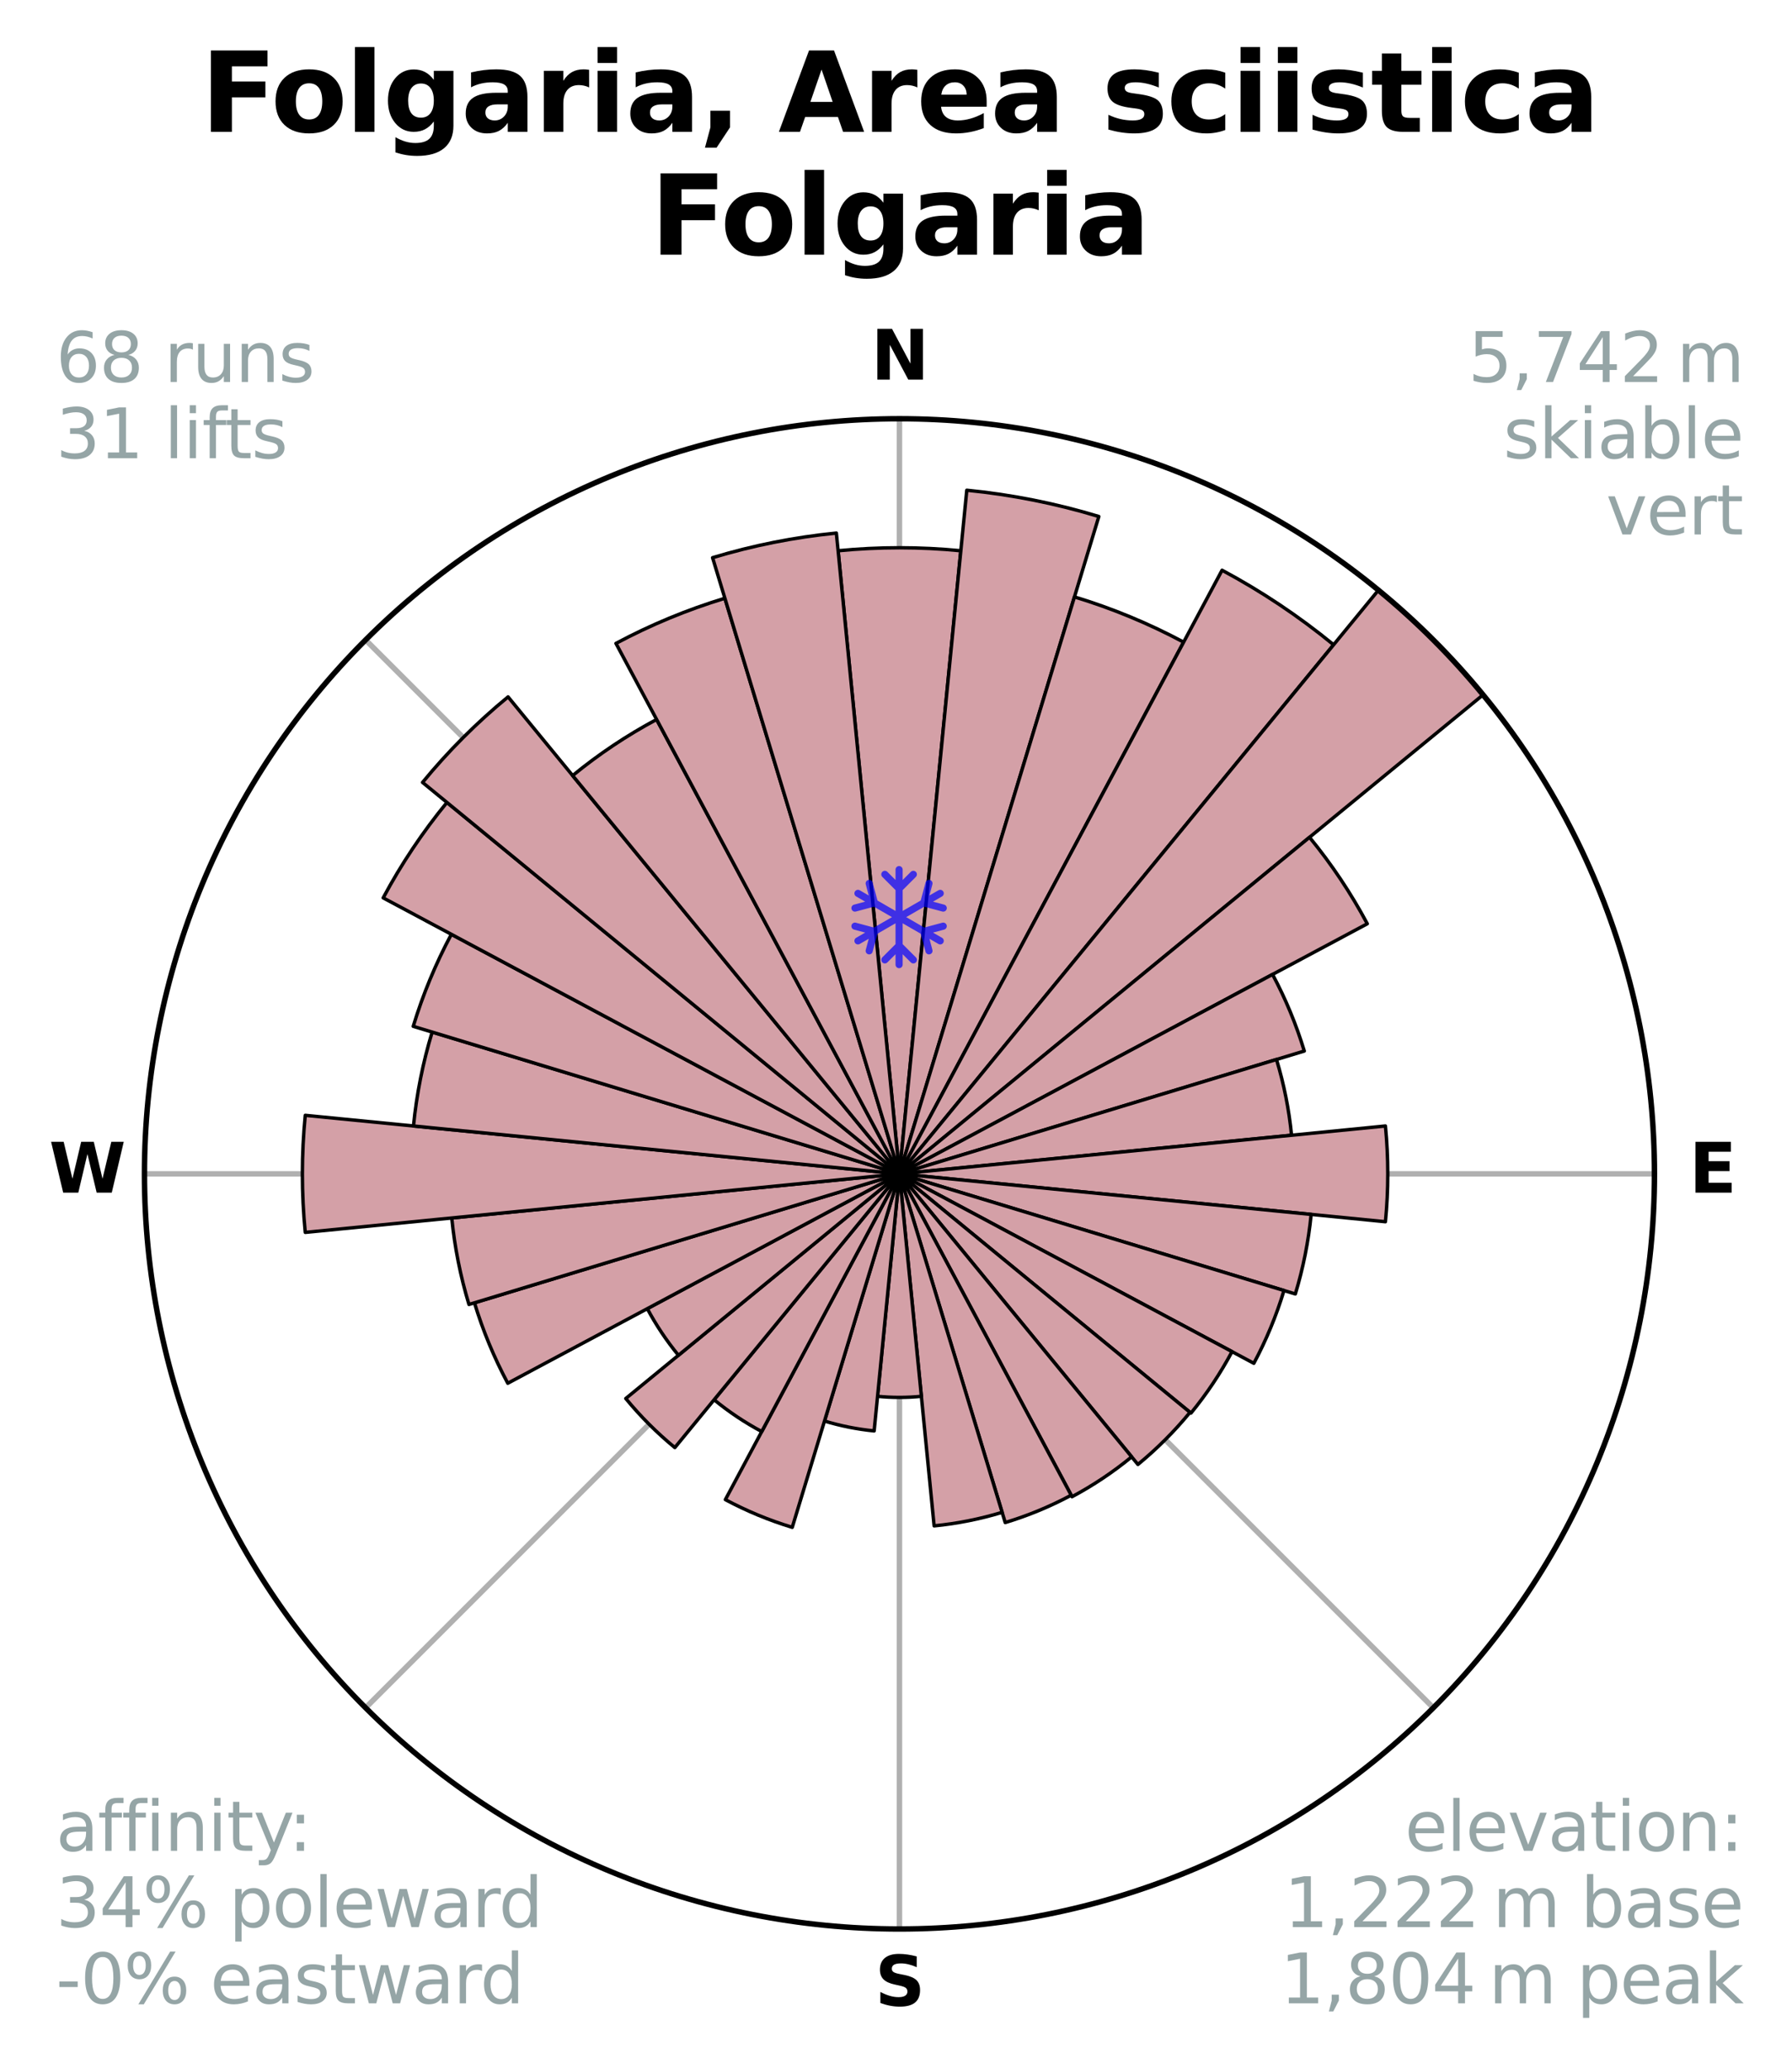 <?xml version="1.0" encoding="utf-8" standalone="no"?>
<!DOCTYPE svg PUBLIC "-//W3C//DTD SVG 1.1//EN"
  "http://www.w3.org/Graphics/SVG/1.1/DTD/svg11.dtd">
<svg xmlns:xlink="http://www.w3.org/1999/xlink" width="263.173pt" height="303.786pt" viewBox="0 0 263.173 303.786" xmlns="http://www.w3.org/2000/svg" version="1.1">
 <title>Ski Rose for Folgaria, Area sciistica Folgaria</title>
 <defs>
  <style type="text/css">*{stroke-linejoin: round; stroke-linecap: butt}</style>
 </defs>
 <g id="figure_1">
  <g id="patch_1">
   <path d="M 0 303.786 
L 263.173 303.786 
L 263.173 0 
L 0 0 
z
" style="fill: #ffffff"/>
  </g>
  <g id="axes_1">
   <g id="patch_2">
    <path d="M 242.975 172.367 
C 242.975 157.806 240.107 143.387 234.535 129.935 
C 228.962 116.483 220.795 104.259 210.499 93.963 
C 200.203 83.667 187.979 75.499 174.527 69.927 
C 161.075 64.355 146.655 61.487 132.095 61.487 
C 117.534 61.487 103.115 64.355 89.663 69.927 
C 76.211 75.499 63.987 83.667 53.691 93.963 
C 43.395 104.259 35.227 116.483 29.655 129.935 
C 24.083 143.387 21.215 157.806 21.215 172.367 
C 21.215 186.928 24.083 201.347 29.655 214.799 
C 35.227 228.251 43.395 240.475 53.691 250.771 
C 63.987 261.067 76.211 269.235 89.663 274.807 
C 103.115 280.379 117.534 283.247 132.095 283.247 
C 146.655 283.247 161.075 280.379 174.527 274.807 
C 187.979 269.235 200.203 261.067 210.499 250.771 
C 220.795 240.475 228.962 228.251 234.535 214.799 
C 240.107 201.347 242.975 186.928 242.975 172.367 
M 132.095 172.367 
C 132.095 172.367 132.095 172.367 132.095 172.367 
C 132.095 172.367 132.095 172.367 132.095 172.367 
C 132.095 172.367 132.095 172.367 132.095 172.367 
C 132.095 172.367 132.095 172.367 132.095 172.367 
C 132.095 172.367 132.095 172.367 132.095 172.367 
C 132.095 172.367 132.095 172.367 132.095 172.367 
C 132.095 172.367 132.095 172.367 132.095 172.367 
C 132.095 172.367 132.095 172.367 132.095 172.367 
C 132.095 172.367 132.095 172.367 132.095 172.367 
C 132.095 172.367 132.095 172.367 132.095 172.367 
C 132.095 172.367 132.095 172.367 132.095 172.367 
C 132.095 172.367 132.095 172.367 132.095 172.367 
C 132.095 172.367 132.095 172.367 132.095 172.367 
C 132.095 172.367 132.095 172.367 132.095 172.367 
C 132.095 172.367 132.095 172.367 132.095 172.367 
C 132.095 172.367 132.095 172.367 132.095 172.367 
z
" style="fill: #ffffff"/>
   </g>
   <g id="matplotlib.axis_1">
    <g id="xtick_1">
     <g id="line2d_1">
      <path d="M 132.095 172.367 
L 132.095 61.487 
" clip-path="url(#pd09ca9c49e)" style="fill: none; stroke: #b0b0b0; stroke-width: 0.8; stroke-linecap: square"/>
     </g>
     <g id="text_1">
      <!-- N -->
      <g transform="translate(127.91 55.746) scale(0.1 -0.1)">
       <defs>
        <path id="DejaVuSans-Bold-4e" d="M 588 4666 
L 1931 4666 
L 3628 1466 
L 3628 4666 
L 4769 4666 
L 4769 0 
L 3425 0 
L 1728 3200 
L 1728 0 
L 588 0 
L 588 4666 
z
" transform="scale(0.016)"/>
       </defs>
       <use xlink:href="#DejaVuSans-Bold-4e"/>
      </g>
     </g>
    </g>
    <g id="xtick_2">
     <g id="line2d_2">
      <path d="M 132.095 172.367 
L 210.499 93.963 
" clip-path="url(#pd09ca9c49e)" style="fill: none; stroke: #b0b0b0; stroke-width: 0.8; stroke-linecap: square"/>
     </g>
    </g>
    <g id="xtick_3">
     <g id="line2d_3">
      <path d="M 132.095 172.367 
L 242.975 172.367 
" clip-path="url(#pd09ca9c49e)" style="fill: none; stroke: #b0b0b0; stroke-width: 0.8; stroke-linecap: square"/>
     </g>
     <g id="text_2">
      <!-- E -->
      <g transform="translate(248.059 175.126) scale(0.1 -0.1)">
       <defs>
        <path id="DejaVuSans-Bold-45" d="M 588 4666 
L 3834 4666 
L 3834 3756 
L 1791 3756 
L 1791 2888 
L 3713 2888 
L 3713 1978 
L 1791 1978 
L 1791 909 
L 3903 909 
L 3903 0 
L 588 0 
L 588 4666 
z
" transform="scale(0.016)"/>
       </defs>
       <use xlink:href="#DejaVuSans-Bold-45"/>
      </g>
     </g>
    </g>
    <g id="xtick_4">
     <g id="line2d_4">
      <path d="M 132.095 172.367 
L 210.499 250.771 
" clip-path="url(#pd09ca9c49e)" style="fill: none; stroke: #b0b0b0; stroke-width: 0.8; stroke-linecap: square"/>
     </g>
    </g>
    <g id="xtick_5">
     <g id="line2d_5">
      <path d="M 132.095 172.367 
L 132.095 283.247 
" clip-path="url(#pd09ca9c49e)" style="fill: none; stroke: #b0b0b0; stroke-width: 0.8; stroke-linecap: square"/>
     </g>
     <g id="text_3">
      <!-- S -->
      <g transform="translate(128.494 294.506) scale(0.1 -0.1)">
       <defs>
        <path id="DejaVuSans-Bold-53" d="M 3834 4519 
L 3834 3531 
Q 3450 3703 3084 3790 
Q 2719 3878 2394 3878 
Q 1963 3878 1756 3759 
Q 1550 3641 1550 3391 
Q 1550 3203 1689 3098 
Q 1828 2994 2194 2919 
L 2706 2816 
Q 3484 2659 3812 2340 
Q 4141 2022 4141 1434 
Q 4141 663 3683 286 
Q 3225 -91 2284 -91 
Q 1841 -91 1394 -6 
Q 947 78 500 244 
L 500 1259 
Q 947 1022 1364 901 
Q 1781 781 2169 781 
Q 2563 781 2772 912 
Q 2981 1044 2981 1288 
Q 2981 1506 2839 1625 
Q 2697 1744 2272 1838 
L 1806 1941 
Q 1106 2091 782 2419 
Q 459 2747 459 3303 
Q 459 4000 909 4375 
Q 1359 4750 2203 4750 
Q 2588 4750 2994 4692 
Q 3400 4634 3834 4519 
z
" transform="scale(0.016)"/>
       </defs>
       <use xlink:href="#DejaVuSans-Bold-53"/>
      </g>
     </g>
    </g>
    <g id="xtick_6">
     <g id="line2d_6">
      <path d="M 132.095 172.367 
L 53.691 250.771 
" clip-path="url(#pd09ca9c49e)" style="fill: none; stroke: #b0b0b0; stroke-width: 0.8; stroke-linecap: square"/>
     </g>
    </g>
    <g id="xtick_7">
     <g id="line2d_7">
      <path d="M 132.095 172.367 
L 21.215 172.367 
" clip-path="url(#pd09ca9c49e)" style="fill: none; stroke: #b0b0b0; stroke-width: 0.8; stroke-linecap: square"/>
     </g>
     <g id="text_4">
      <!-- W -->
      <g transform="translate(7.2 175.126) scale(0.1 -0.1)">
       <defs>
        <path id="DejaVuSans-Bold-57" d="M 191 4666 
L 1344 4666 
L 2150 1275 
L 2950 4666 
L 4109 4666 
L 4909 1275 
L 5716 4666 
L 6859 4666 
L 5759 0 
L 4372 0 
L 3525 3547 
L 2688 0 
L 1300 0 
L 191 4666 
z
" transform="scale(0.016)"/>
       </defs>
       <use xlink:href="#DejaVuSans-Bold-57"/>
      </g>
     </g>
    </g>
    <g id="xtick_8">
     <g id="line2d_8">
      <path d="M 132.095 172.367 
L 53.691 93.963 
" clip-path="url(#pd09ca9c49e)" style="fill: none; stroke: #b0b0b0; stroke-width: 0.8; stroke-linecap: square"/>
     </g>
    </g>
   </g>
   <g id="matplotlib.axis_2"/>
   <g id="patch_3">
    <path d="M 132.095 172.367 
C 132.095 172.367 132.095 172.367 132.095 172.367 
C 132.095 172.367 132.095 172.367 132.095 172.367 
L 141.106 80.873 
C 138.111 80.578 135.104 80.431 132.095 80.431 
C 129.086 80.431 126.078 80.578 123.084 80.873 
z
" clip-path="url(#pd09ca9c49e)" style="fill: #d4a0a7; stroke: #000000; stroke-width: 0.5; stroke-linejoin: miter"/>
   </g>
   <g id="patch_4">
    <path d="M 132.095 172.367 
C 132.095 172.367 132.095 172.367 132.095 172.367 
C 132.095 172.367 132.095 172.367 132.095 172.367 
L 161.376 75.841 
C 158.216 74.882 155.012 74.079 151.774 73.435 
C 148.535 72.791 145.268 72.306 141.982 71.983 
z
" clip-path="url(#pd09ca9c49e)" style="fill: #d4a0a7; stroke: #000000; stroke-width: 0.5; stroke-linejoin: miter"/>
   </g>
   <g id="patch_5">
    <path d="M 132.095 172.367 
C 132.095 172.367 132.095 172.367 132.095 172.367 
C 132.095 172.367 132.095 172.367 132.095 172.367 
L 173.828 94.289 
C 171.273 92.923 168.652 91.683 165.974 90.574 
C 163.297 89.465 160.567 88.489 157.794 87.647 
z
" clip-path="url(#pd09ca9c49e)" style="fill: #d4a0a7; stroke: #000000; stroke-width: 0.5; stroke-linejoin: miter"/>
   </g>
   <g id="patch_6">
    <path d="M 132.095 172.367 
C 132.095 172.367 132.095 172.367 132.095 172.367 
C 132.095 172.367 132.095 172.367 132.095 172.367 
L 195.854 94.676 
C 193.311 92.589 190.667 90.629 187.932 88.801 
C 185.197 86.973 182.373 85.281 179.472 83.73 
z
" clip-path="url(#pd09ca9c49e)" style="fill: #d4a0a7; stroke: #000000; stroke-width: 0.5; stroke-linejoin: miter"/>
   </g>
   <g id="patch_7">
    <path d="M 132.095 172.367 
C 132.095 172.367 132.095 172.367 132.095 172.367 
C 132.095 172.367 132.095 172.367 132.095 172.367 
L 217.806 102.025 
C 215.504 99.22 213.065 96.529 210.499 93.963 
C 207.933 91.397 205.242 88.958 202.436 86.656 
z
" clip-path="url(#pd09ca9c49e)" style="fill: #d4a0a7; stroke: #000000; stroke-width: 0.5; stroke-linejoin: miter"/>
   </g>
   <g id="patch_8">
    <path d="M 132.095 172.367 
C 132.095 172.367 132.095 172.367 132.095 172.367 
C 132.095 172.367 132.095 172.367 132.095 172.367 
L 200.801 135.643 
C 199.599 133.394 198.287 131.205 196.871 129.085 
C 195.454 126.965 193.934 124.916 192.316 122.945 
z
" clip-path="url(#pd09ca9c49e)" style="fill: #d4a0a7; stroke: #000000; stroke-width: 0.5; stroke-linejoin: miter"/>
   </g>
   <g id="patch_9">
    <path d="M 132.095 172.367 
C 132.095 172.367 132.095 172.367 132.095 172.367 
C 132.095 172.367 132.095 172.367 132.095 172.367 
L 191.549 154.332 
C 190.958 152.386 190.273 150.47 189.495 148.591 
C 188.716 146.712 187.846 144.873 186.888 143.08 
z
" clip-path="url(#pd09ca9c49e)" style="fill: #d4a0a7; stroke: #000000; stroke-width: 0.5; stroke-linejoin: miter"/>
   </g>
   <g id="patch_10">
    <path d="M 132.095 172.367 
C 132.095 172.367 132.095 172.367 132.095 172.367 
C 132.095 172.367 132.095 172.367 132.095 172.367 
L 189.677 166.696 
C 189.491 164.811 189.213 162.936 188.844 161.079 
C 188.474 159.221 188.014 157.383 187.464 155.571 
z
" clip-path="url(#pd09ca9c49e)" style="fill: #d4a0a7; stroke: #000000; stroke-width: 0.5; stroke-linejoin: miter"/>
   </g>
   <g id="patch_11">
    <path d="M 132.095 172.367 
C 132.095 172.367 132.095 172.367 132.095 172.367 
C 132.095 172.367 132.095 172.367 132.095 172.367 
L 203.463 179.396 
C 203.693 177.06 203.808 174.714 203.808 172.367 
C 203.808 170.02 203.693 167.674 203.463 165.338 
z
" clip-path="url(#pd09ca9c49e)" style="fill: #d4a0a7; stroke: #000000; stroke-width: 0.5; stroke-linejoin: miter"/>
   </g>
   <g id="patch_12">
    <path d="M 132.095 172.367 
C 132.095 172.367 132.095 172.367 132.095 172.367 
C 132.095 172.367 132.095 172.367 132.095 172.367 
L 190.233 190.003 
C 190.81 188.1 191.293 186.17 191.681 184.219 
C 192.069 182.269 192.361 180.301 192.556 178.322 
z
" clip-path="url(#pd09ca9c49e)" style="fill: #d4a0a7; stroke: #000000; stroke-width: 0.5; stroke-linejoin: miter"/>
   </g>
   <g id="patch_13">
    <path d="M 132.095 172.367 
C 132.095 172.367 132.095 172.367 132.095 172.367 
C 132.095 172.367 132.095 172.367 132.095 172.367 
L 184.139 200.185 
C 185.05 198.482 185.876 196.735 186.615 194.95 
C 187.354 193.166 188.006 191.346 188.566 189.497 
z
" clip-path="url(#pd09ca9c49e)" style="fill: #d4a0a7; stroke: #000000; stroke-width: 0.5; stroke-linejoin: miter"/>
   </g>
   <g id="patch_14">
    <path d="M 132.095 172.367 
C 132.095 172.367 132.095 172.367 132.095 172.367 
C 132.095 172.367 132.095 172.367 132.095 172.367 
L 174.903 207.499 
C 176.053 206.098 177.134 204.641 178.141 203.134 
C 179.148 201.627 180.08 200.071 180.935 198.472 
z
" clip-path="url(#pd09ca9c49e)" style="fill: #d4a0a7; stroke: #000000; stroke-width: 0.5; stroke-linejoin: miter"/>
   </g>
   <g id="patch_15">
    <path d="M 132.095 172.367 
C 132.095 172.367 132.095 172.367 132.095 172.367 
C 132.095 172.367 132.095 172.367 132.095 172.367 
L 167.114 215.038 
C 168.511 213.892 169.85 212.678 171.128 211.4 
C 172.406 210.122 173.62 208.783 174.766 207.386 
z
" clip-path="url(#pd09ca9c49e)" style="fill: #d4a0a7; stroke: #000000; stroke-width: 0.5; stroke-linejoin: miter"/>
   </g>
   <g id="patch_16">
    <path d="M 132.095 172.367 
C 132.095 172.367 132.095 172.367 132.095 172.367 
C 132.095 172.367 132.095 172.367 132.095 172.367 
L 157.435 219.776 
C 158.987 218.946 160.497 218.041 161.96 217.064 
C 163.423 216.086 164.837 215.037 166.197 213.921 
z
" clip-path="url(#pd09ca9c49e)" style="fill: #d4a0a7; stroke: #000000; stroke-width: 0.5; stroke-linejoin: miter"/>
   </g>
   <g id="patch_17">
    <path d="M 132.095 172.367 
C 132.095 172.367 132.095 172.367 132.095 172.367 
C 132.095 172.367 132.095 172.367 132.095 172.367 
L 147.627 223.569 
C 149.303 223.06 150.953 222.47 152.571 221.8 
C 154.189 221.13 155.773 220.38 157.317 219.555 
z
" clip-path="url(#pd09ca9c49e)" style="fill: #d4a0a7; stroke: #000000; stroke-width: 0.5; stroke-linejoin: miter"/>
   </g>
   <g id="patch_18">
    <path d="M 132.095 172.367 
C 132.095 172.367 132.095 172.367 132.095 172.367 
C 132.095 172.367 132.095 172.367 132.095 172.367 
L 137.186 224.056 
C 138.878 223.889 140.56 223.64 142.228 223.308 
C 143.895 222.976 145.545 222.563 147.172 222.069 
z
" clip-path="url(#pd09ca9c49e)" style="fill: #d4a0a7; stroke: #000000; stroke-width: 0.5; stroke-linejoin: miter"/>
   </g>
   <g id="patch_19">
    <path d="M 132.095 172.367 
C 132.095 172.367 132.095 172.367 132.095 172.367 
C 132.095 172.367 132.095 172.367 132.095 172.367 
L 128.877 205.033 
C 129.947 205.139 131.02 205.191 132.095 205.191 
C 133.169 205.191 134.243 205.139 135.312 205.033 
z
" clip-path="url(#pd09ca9c49e)" style="fill: #d4a0a7; stroke: #000000; stroke-width: 0.5; stroke-linejoin: miter"/>
   </g>
   <g id="patch_20">
    <path d="M 132.095 172.367 
C 132.095 172.367 132.095 172.367 132.095 172.367 
C 132.095 172.367 132.095 172.367 132.095 172.367 
L 121.085 208.662 
C 122.273 209.022 123.478 209.324 124.696 209.566 
C 125.913 209.808 127.142 209.99 128.377 210.112 
z
" clip-path="url(#pd09ca9c49e)" style="fill: #d4a0a7; stroke: #000000; stroke-width: 0.5; stroke-linejoin: miter"/>
   </g>
   <g id="patch_21">
    <path d="M 132.095 172.367 
C 132.095 172.367 132.095 172.367 132.095 172.367 
C 132.095 172.367 132.095 172.367 132.095 172.367 
L 106.526 220.203 
C 108.092 221.04 109.698 221.799 111.338 222.479 
C 112.978 223.158 114.651 223.756 116.35 224.272 
z
" clip-path="url(#pd09ca9c49e)" style="fill: #d4a0a7; stroke: #000000; stroke-width: 0.5; stroke-linejoin: miter"/>
   </g>
   <g id="patch_22">
    <path d="M 132.095 172.367 
C 132.095 172.367 132.095 172.367 132.095 172.367 
C 132.095 172.367 132.095 172.367 132.095 172.367 
L 104.874 205.536 
C 105.959 206.427 107.088 207.264 108.256 208.045 
C 109.424 208.825 110.629 209.547 111.868 210.209 
z
" clip-path="url(#pd09ca9c49e)" style="fill: #d4a0a7; stroke: #000000; stroke-width: 0.5; stroke-linejoin: miter"/>
   </g>
   <g id="patch_23">
    <path d="M 132.095 172.367 
C 132.095 172.367 132.095 172.367 132.095 172.367 
C 132.095 172.367 132.095 172.367 132.095 172.367 
L 91.9 205.354 
C 92.98 206.669 94.124 207.931 95.327 209.135 
C 96.531 210.338 97.793 211.482 99.108 212.561 
z
" clip-path="url(#pd09ca9c49e)" style="fill: #d4a0a7; stroke: #000000; stroke-width: 0.5; stroke-linejoin: miter"/>
   </g>
   <g id="patch_24">
    <path d="M 132.095 172.367 
C 132.095 172.367 132.095 172.367 132.095 172.367 
C 132.095 172.367 132.095 172.367 132.095 172.367 
L 95.063 192.161 
C 95.711 193.373 96.418 194.553 97.181 195.696 
C 97.945 196.838 98.764 197.943 99.636 199.005 
z
" clip-path="url(#pd09ca9c49e)" style="fill: #d4a0a7; stroke: #000000; stroke-width: 0.5; stroke-linejoin: miter"/>
   </g>
   <g id="patch_25">
    <path d="M 132.095 172.367 
C 132.095 172.367 132.095 172.367 132.095 172.367 
C 132.095 172.367 132.095 172.367 132.095 172.367 
L 69.678 191.301 
C 70.298 193.344 71.018 195.355 71.835 197.328 
C 72.652 199.3 73.565 201.231 74.572 203.114 
z
" clip-path="url(#pd09ca9c49e)" style="fill: #d4a0a7; stroke: #000000; stroke-width: 0.5; stroke-linejoin: miter"/>
   </g>
   <g id="patch_26">
    <path d="M 132.095 172.367 
C 132.095 172.367 132.095 172.367 132.095 172.367 
C 132.095 172.367 132.095 172.367 132.095 172.367 
L 66.345 178.843 
C 66.557 180.995 66.875 183.135 67.297 185.256 
C 67.719 187.377 68.244 189.476 68.872 191.545 
z
" clip-path="url(#pd09ca9c49e)" style="fill: #d4a0a7; stroke: #000000; stroke-width: 0.5; stroke-linejoin: miter"/>
   </g>
   <g id="patch_27">
    <path d="M 132.095 172.367 
C 132.095 172.367 132.095 172.367 132.095 172.367 
C 132.095 172.367 132.095 172.367 132.095 172.367 
L 44.831 163.772 
C 44.55 166.629 44.409 169.497 44.409 172.367 
C 44.409 175.237 44.55 178.105 44.831 180.962 
z
" clip-path="url(#pd09ca9c49e)" style="fill: #d4a0a7; stroke: #000000; stroke-width: 0.5; stroke-linejoin: miter"/>
   </g>
   <g id="patch_28">
    <path d="M 132.095 172.367 
C 132.095 172.367 132.095 172.367 132.095 172.367 
C 132.095 172.367 132.095 172.367 132.095 172.367 
L 63.465 151.548 
C 62.784 153.795 62.213 156.073 61.755 158.376 
C 61.297 160.678 60.953 163.001 60.723 165.337 
z
" clip-path="url(#pd09ca9c49e)" style="fill: #d4a0a7; stroke: #000000; stroke-width: 0.5; stroke-linejoin: miter"/>
   </g>
   <g id="patch_29">
    <path d="M 132.095 172.367 
C 132.095 172.367 132.095 172.367 132.095 172.367 
C 132.095 172.367 132.095 172.367 132.095 172.367 
L 66.285 137.191 
C 65.133 139.345 64.089 141.554 63.154 143.811 
C 62.219 146.067 61.396 148.368 60.687 150.706 
z
" clip-path="url(#pd09ca9c49e)" style="fill: #d4a0a7; stroke: #000000; stroke-width: 0.5; stroke-linejoin: miter"/>
   </g>
   <g id="patch_30">
    <path d="M 132.095 172.367 
C 132.095 172.367 132.095 172.367 132.095 172.367 
C 132.095 172.367 132.095 172.367 132.095 172.367 
L 65.638 117.828 
C 63.853 120.003 62.176 122.264 60.613 124.604 
C 59.049 126.944 57.602 129.359 56.275 131.841 
z
" clip-path="url(#pd09ca9c49e)" style="fill: #d4a0a7; stroke: #000000; stroke-width: 0.5; stroke-linejoin: miter"/>
   </g>
   <g id="patch_31">
    <path d="M 132.095 172.367 
C 132.095 172.367 132.095 172.367 132.095 172.367 
C 132.095 172.367 132.095 172.367 132.095 172.367 
L 74.614 102.327 
C 72.322 104.208 70.123 106.201 68.026 108.298 
C 65.929 110.395 63.936 112.594 62.055 114.887 
z
" clip-path="url(#pd09ca9c49e)" style="fill: #d4a0a7; stroke: #000000; stroke-width: 0.5; stroke-linejoin: miter"/>
   </g>
   <g id="patch_32">
    <path d="M 132.095 172.367 
C 132.095 172.367 132.095 172.367 132.095 172.367 
C 132.095 172.367 132.095 172.367 132.095 172.367 
L 96.43 105.643 
C 94.246 106.811 92.121 108.085 90.062 109.46 
C 88.003 110.836 86.013 112.312 84.098 113.883 
z
" clip-path="url(#pd09ca9c49e)" style="fill: #d4a0a7; stroke: #000000; stroke-width: 0.5; stroke-linejoin: miter"/>
   </g>
   <g id="patch_33">
    <path d="M 132.095 172.367 
C 132.095 172.367 132.095 172.367 132.095 172.367 
C 132.095 172.367 132.095 172.367 132.095 172.367 
L 106.456 87.847 
C 103.69 88.687 100.966 89.661 98.295 90.767 
C 95.624 91.874 93.009 93.111 90.46 94.473 
z
" clip-path="url(#pd09ca9c49e)" style="fill: #d4a0a7; stroke: #000000; stroke-width: 0.5; stroke-linejoin: miter"/>
   </g>
   <g id="patch_34">
    <path d="M 132.095 172.367 
C 132.095 172.367 132.095 172.367 132.095 172.367 
C 132.095 172.367 132.095 172.367 132.095 172.367 
L 122.828 78.274 
C 119.748 78.578 116.685 79.032 113.649 79.636 
C 110.614 80.24 107.61 80.992 104.649 81.89 
z
" clip-path="url(#pd09ca9c49e)" style="fill: #d4a0a7; stroke: #000000; stroke-width: 0.5; stroke-linejoin: miter"/>
   </g>
   <g id="PathCollection_1">
    <defs>
     <path id="mc0c9d095d8" d="M 0.194 7.414 
L 0.194 7.414 
C 0.055 7.414 -0.078 7.359 -0.176 7.261 
C -0.274 7.163 -0.33 7.03 -0.33 6.891 
L -0.33 5.365 
L -1.528 6.564 
L -1.528 6.564 
C -1.577 6.613 -1.635 6.651 -1.698 6.678 
C -1.762 6.704 -1.83 6.718 -1.899 6.718 
C -1.968 6.718 -2.036 6.704 -2.1 6.678 
C -2.163 6.651 -2.221 6.613 -2.27 6.564 
L -2.27 6.564 
C -2.318 6.515 -2.357 6.458 -2.383 6.394 
C -2.41 6.33 -2.423 6.262 -2.423 6.193 
C -2.423 6.124 -2.41 6.056 -2.383 5.993 
C -2.357 5.929 -2.318 5.871 -2.27 5.823 
L -0.33 3.884 
L -0.33 0.821 
L -2.981 2.352 
L -3.692 5.001 
L -3.692 5.001 
C -3.728 5.135 -3.815 5.25 -3.935 5.319 
C -4.055 5.389 -4.198 5.408 -4.332 5.372 
L -4.332 5.372 
C -4.466 5.336 -4.581 5.249 -4.65 5.129 
C -4.719 5.009 -4.738 4.866 -4.703 4.732 
L -4.263 3.093 
L -5.586 3.856 
L -5.586 3.856 
C -5.645 3.89 -5.711 3.913 -5.779 3.922 
C -5.847 3.931 -5.916 3.926 -5.983 3.909 
C -6.049 3.891 -6.111 3.86 -6.166 3.818 
C -6.221 3.777 -6.266 3.724 -6.301 3.665 
L -6.301 3.665 
C -6.335 3.605 -6.358 3.54 -6.367 3.471 
C -6.375 3.403 -6.371 3.334 -6.353 3.267 
C -6.335 3.201 -6.304 3.139 -6.263 3.084 
C -6.221 3.03 -6.168 2.984 -6.109 2.95 
L -4.786 2.187 
L -6.425 1.747 
L -6.425 1.747 
C -6.559 1.711 -6.673 1.623 -6.743 1.503 
C -6.812 1.383 -6.831 1.24 -6.795 1.106 
L -6.795 1.106 
C -6.777 1.04 -6.747 0.978 -6.705 0.923 
C -6.663 0.869 -6.611 0.823 -6.551 0.789 
C -6.491 0.754 -6.426 0.732 -6.357 0.723 
C -6.289 0.715 -6.22 0.719 -6.154 0.737 
L -3.505 1.447 
L -0.852 -0.085 
L -3.504 -1.616 
L -6.154 -0.906 
L -6.154 -0.906 
C -6.22 -0.888 -6.289 -0.883 -6.358 -0.892 
C -6.426 -0.901 -6.492 -0.924 -6.551 -0.958 
C -6.611 -0.992 -6.663 -1.038 -6.705 -1.093 
C -6.747 -1.148 -6.778 -1.21 -6.795 -1.276 
L -6.795 -1.276 
C -6.831 -1.41 -6.812 -1.553 -6.743 -1.673 
C -6.673 -1.793 -6.559 -1.881 -6.425 -1.917 
L -4.786 -2.355 
L -6.109 -3.12 
L -6.109 -3.12 
C -6.229 -3.189 -6.316 -3.303 -6.352 -3.437 
C -6.388 -3.571 -6.37 -3.713 -6.301 -3.834 
L -6.301 -3.834 
C -6.266 -3.893 -6.221 -3.945 -6.166 -3.987 
C -6.112 -4.029 -6.049 -4.06 -5.983 -4.078 
C -5.917 -4.096 -5.847 -4.1 -5.779 -4.091 
C -5.711 -4.082 -5.645 -4.06 -5.586 -4.026 
L -4.263 -3.261 
L -4.703 -4.9 
L -4.703 -4.9 
C -4.738 -5.034 -4.719 -5.177 -4.65 -5.297 
C -4.581 -5.417 -4.466 -5.505 -4.332 -5.541 
L -4.332 -5.541 
C -4.198 -5.576 -4.056 -5.558 -3.936 -5.488 
C -3.816 -5.419 -3.728 -5.305 -3.692 -5.171 
L -2.982 -2.522 
L -0.329 -0.99 
L -0.329 -4.052 
L -2.269 -5.992 
L -2.269 -5.992 
C -2.318 -6.04 -2.357 -6.098 -2.383 -6.162 
C -2.41 -6.225 -2.423 -6.293 -2.423 -6.362 
C -2.423 -6.431 -2.41 -6.499 -2.383 -6.563 
C -2.357 -6.626 -2.318 -6.684 -2.269 -6.733 
L -2.269 -6.733 
C -2.221 -6.782 -2.163 -6.82 -2.1 -6.847 
C -2.036 -6.873 -1.968 -6.887 -1.899 -6.887 
C -1.83 -6.887 -1.762 -6.873 -1.698 -6.847 
C -1.635 -6.82 -1.577 -6.782 -1.528 -6.733 
L -0.329 -5.534 
L -0.329 -7.06 
L -0.329 -7.06 
C -0.329 -7.198 -0.274 -7.332 -0.176 -7.43 
C -0.078 -7.528 0.055 -7.583 0.194 -7.583 
L 0.194 -7.583 
C 0.332 -7.583 0.466 -7.528 0.564 -7.43 
C 0.662 -7.332 0.717 -7.198 0.717 -7.06 
L 0.717 -5.534 
L 1.916 -6.733 
L 1.916 -6.733 
C 1.964 -6.782 2.022 -6.82 2.086 -6.847 
C 2.149 -6.873 2.218 -6.887 2.286 -6.887 
C 2.355 -6.887 2.423 -6.873 2.487 -6.847 
C 2.551 -6.82 2.608 -6.782 2.657 -6.733 
L 2.657 -6.733 
C 2.706 -6.684 2.744 -6.626 2.771 -6.563 
C 2.797 -6.499 2.811 -6.431 2.811 -6.362 
C 2.811 -6.293 2.797 -6.225 2.771 -6.162 
C 2.744 -6.098 2.706 -6.04 2.657 -5.992 
L 0.717 -4.052 
L 0.717 -0.991 
L 3.369 -2.523 
L 4.079 -5.171 
L 4.079 -5.171 
C 4.115 -5.305 4.203 -5.419 4.323 -5.488 
C 4.443 -5.558 4.586 -5.576 4.72 -5.541 
L 4.72 -5.541 
C 4.854 -5.505 4.968 -5.417 5.038 -5.297 
C 5.107 -5.177 5.126 -5.034 5.09 -4.9 
L 4.65 -3.263 
L 5.973 -4.026 
L 5.973 -4.026 
C 6.033 -4.06 6.098 -4.082 6.167 -4.091 
C 6.235 -4.1 6.304 -4.096 6.37 -4.078 
C 6.437 -4.06 6.499 -4.029 6.554 -3.987 
C 6.608 -3.945 6.654 -3.893 6.688 -3.833 
L 6.688 -3.833 
C 6.757 -3.713 6.776 -3.571 6.74 -3.437 
C 6.704 -3.303 6.616 -3.189 6.496 -3.12 
L 5.173 -2.355 
L 6.812 -1.917 
L 6.812 -1.917 
C 6.946 -1.881 7.061 -1.793 7.13 -1.673 
C 7.2 -1.553 7.219 -1.41 7.183 -1.276 
L 7.183 -1.276 
C 7.165 -1.21 7.134 -1.147 7.093 -1.093 
C 7.051 -1.038 6.998 -0.992 6.939 -0.958 
C 6.879 -0.923 6.813 -0.901 6.745 -0.892 
C 6.677 -0.883 6.608 -0.888 6.541 -0.906 
L 3.891 -1.616 
L 1.239 -0.085 
L 3.893 1.447 
L 6.541 0.737 
L 6.541 0.737 
C 6.675 0.701 6.818 0.72 6.938 0.789 
C 7.058 0.859 7.145 0.973 7.181 1.106 
L 7.181 1.106 
C 7.217 1.24 7.198 1.383 7.129 1.503 
C 7.06 1.623 6.946 1.711 6.812 1.747 
L 5.173 2.187 
L 6.496 2.95 
L 6.496 2.95 
C 6.556 2.984 6.608 3.03 6.65 3.085 
C 6.691 3.139 6.722 3.201 6.74 3.268 
C 6.758 3.334 6.762 3.404 6.753 3.472 
C 6.744 3.54 6.721 3.606 6.687 3.665 
L 6.687 3.665 
C 6.617 3.785 6.503 3.872 6.369 3.908 
C 6.236 3.944 6.093 3.925 5.973 3.856 
L 4.65 3.091 
L 5.089 4.732 
L 5.089 4.732 
C 5.125 4.866 5.106 5.008 5.037 5.128 
C 4.967 5.248 4.853 5.336 4.72 5.372 
L 4.72 5.372 
C 4.586 5.408 4.443 5.389 4.323 5.319 
C 4.203 5.25 4.115 5.136 4.079 5.002 
L 3.368 2.352 
L 0.717 0.821 
L 0.717 3.884 
L 2.657 5.823 
L 2.657 5.823 
C 2.706 5.871 2.745 5.929 2.771 5.993 
C 2.797 6.056 2.811 6.125 2.811 6.193 
C 2.811 6.262 2.797 6.331 2.771 6.394 
C 2.745 6.458 2.706 6.515 2.657 6.564 
L 2.657 6.564 
C 2.608 6.613 2.551 6.652 2.487 6.678 
C 2.424 6.704 2.355 6.718 2.286 6.718 
C 2.218 6.718 2.149 6.704 2.086 6.678 
C 2.022 6.652 1.965 6.613 1.916 6.564 
L 0.717 5.365 
L 0.717 6.891 
L 0.717 6.891 
C 0.717 7.03 0.662 7.163 0.564 7.261 
C 0.466 7.359 0.333 7.414 0.194 7.414 
L 0.194 7.414 
z
"/>
    </defs>
    <g clip-path="url(#pd09ca9c49e)">
     <use xlink:href="#mc0c9d095d8" x="131.847" y="134.753" style="fill: #0000ff; fill-opacity: 0.7"/>
    </g>
   </g>
   <g id="patch_35">
    <path d="M 132.095 61.487 
C 117.534 61.487 103.115 64.355 89.663 69.927 
C 76.211 75.499 63.987 83.667 53.691 93.963 
C 43.395 104.259 35.227 116.483 29.655 129.935 
C 24.083 143.387 21.215 157.806 21.215 172.367 
C 21.215 186.928 24.083 201.347 29.655 214.799 
C 35.227 228.251 43.395 240.475 53.691 250.771 
C 63.987 261.067 76.211 269.235 89.663 274.807 
C 103.115 280.379 117.534 283.247 132.095 283.247 
C 146.655 283.247 161.075 280.379 174.527 274.807 
C 187.979 269.235 200.203 261.067 210.499 250.771 
C 220.795 240.475 228.962 228.251 234.535 214.799 
C 240.107 201.347 242.975 186.928 242.975 172.367 
C 242.975 157.806 240.107 143.387 234.535 129.935 
C 228.962 116.483 220.795 104.259 210.499 93.963 
C 200.203 83.667 187.979 75.499 174.527 69.927 
C 161.075 64.355 146.655 61.487 132.095 61.487 
" style="fill: none; stroke: #000000; stroke-width: 0.8; stroke-linejoin: miter; stroke-linecap: square"/>
   </g>
   <g id="text_5">
    <!-- 68 runs -->
    <g style="fill: #95a5a6" transform="translate(8.217 56.087) scale(0.1 -0.1)">
     <defs>
      <path id="DejaVuSans-36" d="M 2113 2584 
Q 1688 2584 1439 2293 
Q 1191 2003 1191 1497 
Q 1191 994 1439 701 
Q 1688 409 2113 409 
Q 2538 409 2786 701 
Q 3034 994 3034 1497 
Q 3034 2003 2786 2293 
Q 2538 2584 2113 2584 
z
M 3366 4563 
L 3366 3988 
Q 3128 4100 2886 4159 
Q 2644 4219 2406 4219 
Q 1781 4219 1451 3797 
Q 1122 3375 1075 2522 
Q 1259 2794 1537 2939 
Q 1816 3084 2150 3084 
Q 2853 3084 3261 2657 
Q 3669 2231 3669 1497 
Q 3669 778 3244 343 
Q 2819 -91 2113 -91 
Q 1303 -91 875 529 
Q 447 1150 447 2328 
Q 447 3434 972 4092 
Q 1497 4750 2381 4750 
Q 2619 4750 2861 4703 
Q 3103 4656 3366 4563 
z
" transform="scale(0.016)"/>
      <path id="DejaVuSans-38" d="M 2034 2216 
Q 1584 2216 1326 1975 
Q 1069 1734 1069 1313 
Q 1069 891 1326 650 
Q 1584 409 2034 409 
Q 2484 409 2743 651 
Q 3003 894 3003 1313 
Q 3003 1734 2745 1975 
Q 2488 2216 2034 2216 
z
M 1403 2484 
Q 997 2584 770 2862 
Q 544 3141 544 3541 
Q 544 4100 942 4425 
Q 1341 4750 2034 4750 
Q 2731 4750 3128 4425 
Q 3525 4100 3525 3541 
Q 3525 3141 3298 2862 
Q 3072 2584 2669 2484 
Q 3125 2378 3379 2068 
Q 3634 1759 3634 1313 
Q 3634 634 3220 271 
Q 2806 -91 2034 -91 
Q 1263 -91 848 271 
Q 434 634 434 1313 
Q 434 1759 690 2068 
Q 947 2378 1403 2484 
z
M 1172 3481 
Q 1172 3119 1398 2916 
Q 1625 2713 2034 2713 
Q 2441 2713 2670 2916 
Q 2900 3119 2900 3481 
Q 2900 3844 2670 4047 
Q 2441 4250 2034 4250 
Q 1625 4250 1398 4047 
Q 1172 3844 1172 3481 
z
" transform="scale(0.016)"/>
      <path id="DejaVuSans-20" transform="scale(0.016)"/>
      <path id="DejaVuSans-72" d="M 2631 2963 
Q 2534 3019 2420 3045 
Q 2306 3072 2169 3072 
Q 1681 3072 1420 2755 
Q 1159 2438 1159 1844 
L 1159 0 
L 581 0 
L 581 3500 
L 1159 3500 
L 1159 2956 
Q 1341 3275 1631 3429 
Q 1922 3584 2338 3584 
Q 2397 3584 2469 3576 
Q 2541 3569 2628 3553 
L 2631 2963 
z
" transform="scale(0.016)"/>
      <path id="DejaVuSans-75" d="M 544 1381 
L 544 3500 
L 1119 3500 
L 1119 1403 
Q 1119 906 1312 657 
Q 1506 409 1894 409 
Q 2359 409 2629 706 
Q 2900 1003 2900 1516 
L 2900 3500 
L 3475 3500 
L 3475 0 
L 2900 0 
L 2900 538 
Q 2691 219 2414 64 
Q 2138 -91 1772 -91 
Q 1169 -91 856 284 
Q 544 659 544 1381 
z
M 1991 3584 
L 1991 3584 
z
" transform="scale(0.016)"/>
      <path id="DejaVuSans-6e" d="M 3513 2113 
L 3513 0 
L 2938 0 
L 2938 2094 
Q 2938 2591 2744 2837 
Q 2550 3084 2163 3084 
Q 1697 3084 1428 2787 
Q 1159 2491 1159 1978 
L 1159 0 
L 581 0 
L 581 3500 
L 1159 3500 
L 1159 2956 
Q 1366 3272 1645 3428 
Q 1925 3584 2291 3584 
Q 2894 3584 3203 3211 
Q 3513 2838 3513 2113 
z
" transform="scale(0.016)"/>
      <path id="DejaVuSans-73" d="M 2834 3397 
L 2834 2853 
Q 2591 2978 2328 3040 
Q 2066 3103 1784 3103 
Q 1356 3103 1142 2972 
Q 928 2841 928 2578 
Q 928 2378 1081 2264 
Q 1234 2150 1697 2047 
L 1894 2003 
Q 2506 1872 2764 1633 
Q 3022 1394 3022 966 
Q 3022 478 2636 193 
Q 2250 -91 1575 -91 
Q 1294 -91 989 -36 
Q 684 19 347 128 
L 347 722 
Q 666 556 975 473 
Q 1284 391 1588 391 
Q 1994 391 2212 530 
Q 2431 669 2431 922 
Q 2431 1156 2273 1281 
Q 2116 1406 1581 1522 
L 1381 1569 
Q 847 1681 609 1914 
Q 372 2147 372 2553 
Q 372 3047 722 3315 
Q 1072 3584 1716 3584 
Q 2034 3584 2315 3537 
Q 2597 3491 2834 3397 
z
" transform="scale(0.016)"/>
     </defs>
     <use xlink:href="#DejaVuSans-36"/>
     <use xlink:href="#DejaVuSans-38" x="63.623"/>
     <use xlink:href="#DejaVuSans-20" x="127.246"/>
     <use xlink:href="#DejaVuSans-72" x="159.033"/>
     <use xlink:href="#DejaVuSans-75" x="200.146"/>
     <use xlink:href="#DejaVuSans-6e" x="263.525"/>
     <use xlink:href="#DejaVuSans-73" x="326.904"/>
    </g>
    <!-- 31 lifts -->
    <g style="fill: #95a5a6" transform="translate(8.217 67.285) scale(0.1 -0.1)">
     <defs>
      <path id="DejaVuSans-33" d="M 2597 2516 
Q 3050 2419 3304 2112 
Q 3559 1806 3559 1356 
Q 3559 666 3084 287 
Q 2609 -91 1734 -91 
Q 1441 -91 1130 -33 
Q 819 25 488 141 
L 488 750 
Q 750 597 1062 519 
Q 1375 441 1716 441 
Q 2309 441 2620 675 
Q 2931 909 2931 1356 
Q 2931 1769 2642 2001 
Q 2353 2234 1838 2234 
L 1294 2234 
L 1294 2753 
L 1863 2753 
Q 2328 2753 2575 2939 
Q 2822 3125 2822 3475 
Q 2822 3834 2567 4026 
Q 2313 4219 1838 4219 
Q 1578 4219 1281 4162 
Q 984 4106 628 3988 
L 628 4550 
Q 988 4650 1302 4700 
Q 1616 4750 1894 4750 
Q 2613 4750 3031 4423 
Q 3450 4097 3450 3541 
Q 3450 3153 3228 2886 
Q 3006 2619 2597 2516 
z
" transform="scale(0.016)"/>
      <path id="DejaVuSans-31" d="M 794 531 
L 1825 531 
L 1825 4091 
L 703 3866 
L 703 4441 
L 1819 4666 
L 2450 4666 
L 2450 531 
L 3481 531 
L 3481 0 
L 794 0 
L 794 531 
z
" transform="scale(0.016)"/>
      <path id="DejaVuSans-6c" d="M 603 4863 
L 1178 4863 
L 1178 0 
L 603 0 
L 603 4863 
z
" transform="scale(0.016)"/>
      <path id="DejaVuSans-69" d="M 603 3500 
L 1178 3500 
L 1178 0 
L 603 0 
L 603 3500 
z
M 603 4863 
L 1178 4863 
L 1178 4134 
L 603 4134 
L 603 4863 
z
" transform="scale(0.016)"/>
      <path id="DejaVuSans-66" d="M 2375 4863 
L 2375 4384 
L 1825 4384 
Q 1516 4384 1395 4259 
Q 1275 4134 1275 3809 
L 1275 3500 
L 2222 3500 
L 2222 3053 
L 1275 3053 
L 1275 0 
L 697 0 
L 697 3053 
L 147 3053 
L 147 3500 
L 697 3500 
L 697 3744 
Q 697 4328 969 4595 
Q 1241 4863 1831 4863 
L 2375 4863 
z
" transform="scale(0.016)"/>
      <path id="DejaVuSans-74" d="M 1172 4494 
L 1172 3500 
L 2356 3500 
L 2356 3053 
L 1172 3053 
L 1172 1153 
Q 1172 725 1289 603 
Q 1406 481 1766 481 
L 2356 481 
L 2356 0 
L 1766 0 
Q 1100 0 847 248 
Q 594 497 594 1153 
L 594 3053 
L 172 3053 
L 172 3500 
L 594 3500 
L 594 4494 
L 1172 4494 
z
" transform="scale(0.016)"/>
     </defs>
     <use xlink:href="#DejaVuSans-33"/>
     <use xlink:href="#DejaVuSans-31" x="63.623"/>
     <use xlink:href="#DejaVuSans-20" x="127.246"/>
     <use xlink:href="#DejaVuSans-6c" x="159.033"/>
     <use xlink:href="#DejaVuSans-69" x="186.816"/>
     <use xlink:href="#DejaVuSans-66" x="214.6"/>
     <use xlink:href="#DejaVuSans-74" x="248.055"/>
     <use xlink:href="#DejaVuSans-73" x="287.264"/>
    </g>
   </g>
   <g id="text_6">
    <!-- 5,742 m -->
    <g style="fill: #95a5a6" transform="translate(215.608 56.087) scale(0.1 -0.1)">
     <defs>
      <path id="DejaVuSans-35" d="M 691 4666 
L 3169 4666 
L 3169 4134 
L 1269 4134 
L 1269 2991 
Q 1406 3038 1543 3061 
Q 1681 3084 1819 3084 
Q 2600 3084 3056 2656 
Q 3513 2228 3513 1497 
Q 3513 744 3044 326 
Q 2575 -91 1722 -91 
Q 1428 -91 1123 -41 
Q 819 9 494 109 
L 494 744 
Q 775 591 1075 516 
Q 1375 441 1709 441 
Q 2250 441 2565 725 
Q 2881 1009 2881 1497 
Q 2881 1984 2565 2268 
Q 2250 2553 1709 2553 
Q 1456 2553 1204 2497 
Q 953 2441 691 2322 
L 691 4666 
z
" transform="scale(0.016)"/>
      <path id="DejaVuSans-2c" d="M 750 794 
L 1409 794 
L 1409 256 
L 897 -744 
L 494 -744 
L 750 256 
L 750 794 
z
" transform="scale(0.016)"/>
      <path id="DejaVuSans-37" d="M 525 4666 
L 3525 4666 
L 3525 4397 
L 1831 0 
L 1172 0 
L 2766 4134 
L 525 4134 
L 525 4666 
z
" transform="scale(0.016)"/>
      <path id="DejaVuSans-34" d="M 2419 4116 
L 825 1625 
L 2419 1625 
L 2419 4116 
z
M 2253 4666 
L 3047 4666 
L 3047 1625 
L 3713 1625 
L 3713 1100 
L 3047 1100 
L 3047 0 
L 2419 0 
L 2419 1100 
L 313 1100 
L 313 1709 
L 2253 4666 
z
" transform="scale(0.016)"/>
      <path id="DejaVuSans-32" d="M 1228 531 
L 3431 531 
L 3431 0 
L 469 0 
L 469 531 
Q 828 903 1448 1529 
Q 2069 2156 2228 2338 
Q 2531 2678 2651 2914 
Q 2772 3150 2772 3378 
Q 2772 3750 2511 3984 
Q 2250 4219 1831 4219 
Q 1534 4219 1204 4116 
Q 875 4013 500 3803 
L 500 4441 
Q 881 4594 1212 4672 
Q 1544 4750 1819 4750 
Q 2544 4750 2975 4387 
Q 3406 4025 3406 3419 
Q 3406 3131 3298 2873 
Q 3191 2616 2906 2266 
Q 2828 2175 2409 1742 
Q 1991 1309 1228 531 
z
" transform="scale(0.016)"/>
      <path id="DejaVuSans-202f" transform="scale(0.016)"/>
      <path id="DejaVuSans-6d" d="M 3328 2828 
Q 3544 3216 3844 3400 
Q 4144 3584 4550 3584 
Q 5097 3584 5394 3201 
Q 5691 2819 5691 2113 
L 5691 0 
L 5113 0 
L 5113 2094 
Q 5113 2597 4934 2840 
Q 4756 3084 4391 3084 
Q 3944 3084 3684 2787 
Q 3425 2491 3425 1978 
L 3425 0 
L 2847 0 
L 2847 2094 
Q 2847 2600 2669 2842 
Q 2491 3084 2119 3084 
Q 1678 3084 1418 2786 
Q 1159 2488 1159 1978 
L 1159 0 
L 581 0 
L 581 3500 
L 1159 3500 
L 1159 2956 
Q 1356 3278 1631 3431 
Q 1906 3584 2284 3584 
Q 2666 3584 2933 3390 
Q 3200 3197 3328 2828 
z
" transform="scale(0.016)"/>
     </defs>
     <use xlink:href="#DejaVuSans-35"/>
     <use xlink:href="#DejaVuSans-2c" x="63.623"/>
     <use xlink:href="#DejaVuSans-37" x="95.41"/>
     <use xlink:href="#DejaVuSans-34" x="159.033"/>
     <use xlink:href="#DejaVuSans-32" x="222.656"/>
     <use xlink:href="#DejaVuSans-202f" x="286.279"/>
     <use xlink:href="#DejaVuSans-6d" x="306.25"/>
    </g>
    <!-- skiable -->
    <g style="fill: #95a5a6" transform="translate(220.787 67.285) scale(0.1 -0.1)">
     <defs>
      <path id="DejaVuSans-6b" d="M 581 4863 
L 1159 4863 
L 1159 1991 
L 2875 3500 
L 3609 3500 
L 1753 1863 
L 3688 0 
L 2938 0 
L 1159 1709 
L 1159 0 
L 581 0 
L 581 4863 
z
" transform="scale(0.016)"/>
      <path id="DejaVuSans-61" d="M 2194 1759 
Q 1497 1759 1228 1600 
Q 959 1441 959 1056 
Q 959 750 1161 570 
Q 1363 391 1709 391 
Q 2188 391 2477 730 
Q 2766 1069 2766 1631 
L 2766 1759 
L 2194 1759 
z
M 3341 1997 
L 3341 0 
L 2766 0 
L 2766 531 
Q 2569 213 2275 61 
Q 1981 -91 1556 -91 
Q 1019 -91 701 211 
Q 384 513 384 1019 
Q 384 1609 779 1909 
Q 1175 2209 1959 2209 
L 2766 2209 
L 2766 2266 
Q 2766 2663 2505 2880 
Q 2244 3097 1772 3097 
Q 1472 3097 1187 3025 
Q 903 2953 641 2809 
L 641 3341 
Q 956 3463 1253 3523 
Q 1550 3584 1831 3584 
Q 2591 3584 2966 3190 
Q 3341 2797 3341 1997 
z
" transform="scale(0.016)"/>
      <path id="DejaVuSans-62" d="M 3116 1747 
Q 3116 2381 2855 2742 
Q 2594 3103 2138 3103 
Q 1681 3103 1420 2742 
Q 1159 2381 1159 1747 
Q 1159 1113 1420 752 
Q 1681 391 2138 391 
Q 2594 391 2855 752 
Q 3116 1113 3116 1747 
z
M 1159 2969 
Q 1341 3281 1617 3432 
Q 1894 3584 2278 3584 
Q 2916 3584 3314 3078 
Q 3713 2572 3713 1747 
Q 3713 922 3314 415 
Q 2916 -91 2278 -91 
Q 1894 -91 1617 61 
Q 1341 213 1159 525 
L 1159 0 
L 581 0 
L 581 4863 
L 1159 4863 
L 1159 2969 
z
" transform="scale(0.016)"/>
      <path id="DejaVuSans-65" d="M 3597 1894 
L 3597 1613 
L 953 1613 
Q 991 1019 1311 708 
Q 1631 397 2203 397 
Q 2534 397 2845 478 
Q 3156 559 3463 722 
L 3463 178 
Q 3153 47 2828 -22 
Q 2503 -91 2169 -91 
Q 1331 -91 842 396 
Q 353 884 353 1716 
Q 353 2575 817 3079 
Q 1281 3584 2069 3584 
Q 2775 3584 3186 3129 
Q 3597 2675 3597 1894 
z
M 3022 2063 
Q 3016 2534 2758 2815 
Q 2500 3097 2075 3097 
Q 1594 3097 1305 2825 
Q 1016 2553 972 2059 
L 3022 2063 
z
" transform="scale(0.016)"/>
     </defs>
     <use xlink:href="#DejaVuSans-73"/>
     <use xlink:href="#DejaVuSans-6b" x="52.1"/>
     <use xlink:href="#DejaVuSans-69" x="110.01"/>
     <use xlink:href="#DejaVuSans-61" x="137.793"/>
     <use xlink:href="#DejaVuSans-62" x="199.072"/>
     <use xlink:href="#DejaVuSans-6c" x="262.549"/>
     <use xlink:href="#DejaVuSans-65" x="290.332"/>
    </g>
    <!-- vert -->
    <g style="fill: #95a5a6" transform="translate(235.87 78.483) scale(0.1 -0.1)">
     <defs>
      <path id="DejaVuSans-76" d="M 191 3500 
L 800 3500 
L 1894 563 
L 2988 3500 
L 3597 3500 
L 2284 0 
L 1503 0 
L 191 3500 
z
" transform="scale(0.016)"/>
     </defs>
     <use xlink:href="#DejaVuSans-76"/>
     <use xlink:href="#DejaVuSans-65" x="59.18"/>
     <use xlink:href="#DejaVuSans-72" x="120.703"/>
     <use xlink:href="#DejaVuSans-74" x="161.816"/>
    </g>
   </g>
   <g id="text_7">
    <!-- affinity: -->
    <g style="fill: #95a5a6" transform="translate(8.217 271.77) scale(0.1 -0.1)">
     <defs>
      <path id="DejaVuSans-79" d="M 2059 -325 
Q 1816 -950 1584 -1140 
Q 1353 -1331 966 -1331 
L 506 -1331 
L 506 -850 
L 844 -850 
Q 1081 -850 1212 -737 
Q 1344 -625 1503 -206 
L 1606 56 
L 191 3500 
L 800 3500 
L 1894 763 
L 2988 3500 
L 3597 3500 
L 2059 -325 
z
" transform="scale(0.016)"/>
      <path id="DejaVuSans-3a" d="M 750 794 
L 1409 794 
L 1409 0 
L 750 0 
L 750 794 
z
M 750 3309 
L 1409 3309 
L 1409 2516 
L 750 2516 
L 750 3309 
z
" transform="scale(0.016)"/>
     </defs>
     <use xlink:href="#DejaVuSans-61"/>
     <use xlink:href="#DejaVuSans-66" x="61.279"/>
     <use xlink:href="#DejaVuSans-66" x="96.484"/>
     <use xlink:href="#DejaVuSans-69" x="131.689"/>
     <use xlink:href="#DejaVuSans-6e" x="159.473"/>
     <use xlink:href="#DejaVuSans-69" x="222.852"/>
     <use xlink:href="#DejaVuSans-74" x="250.635"/>
     <use xlink:href="#DejaVuSans-79" x="289.844"/>
     <use xlink:href="#DejaVuSans-3a" x="341.773"/>
    </g>
    <!-- 34% poleward -->
    <g style="fill: #95a5a6" transform="translate(8.217 282.968) scale(0.1 -0.1)">
     <defs>
      <path id="DejaVuSans-25" d="M 4653 2053 
Q 4381 2053 4226 1822 
Q 4072 1591 4072 1178 
Q 4072 772 4226 539 
Q 4381 306 4653 306 
Q 4919 306 5073 539 
Q 5228 772 5228 1178 
Q 5228 1588 5073 1820 
Q 4919 2053 4653 2053 
z
M 4653 2450 
Q 5147 2450 5437 2106 
Q 5728 1763 5728 1178 
Q 5728 594 5436 251 
Q 5144 -91 4653 -91 
Q 4153 -91 3862 251 
Q 3572 594 3572 1178 
Q 3572 1766 3864 2108 
Q 4156 2450 4653 2450 
z
M 1428 4353 
Q 1159 4353 1004 4120 
Q 850 3888 850 3481 
Q 850 3069 1003 2837 
Q 1156 2606 1428 2606 
Q 1700 2606 1854 2837 
Q 2009 3069 2009 3481 
Q 2009 3884 1853 4118 
Q 1697 4353 1428 4353 
z
M 4250 4750 
L 4750 4750 
L 1831 -91 
L 1331 -91 
L 4250 4750 
z
M 1428 4750 
Q 1922 4750 2215 4408 
Q 2509 4066 2509 3481 
Q 2509 2891 2217 2550 
Q 1925 2209 1428 2209 
Q 931 2209 642 2551 
Q 353 2894 353 3481 
Q 353 4063 643 4406 
Q 934 4750 1428 4750 
z
" transform="scale(0.016)"/>
      <path id="DejaVuSans-70" d="M 1159 525 
L 1159 -1331 
L 581 -1331 
L 581 3500 
L 1159 3500 
L 1159 2969 
Q 1341 3281 1617 3432 
Q 1894 3584 2278 3584 
Q 2916 3584 3314 3078 
Q 3713 2572 3713 1747 
Q 3713 922 3314 415 
Q 2916 -91 2278 -91 
Q 1894 -91 1617 61 
Q 1341 213 1159 525 
z
M 3116 1747 
Q 3116 2381 2855 2742 
Q 2594 3103 2138 3103 
Q 1681 3103 1420 2742 
Q 1159 2381 1159 1747 
Q 1159 1113 1420 752 
Q 1681 391 2138 391 
Q 2594 391 2855 752 
Q 3116 1113 3116 1747 
z
" transform="scale(0.016)"/>
      <path id="DejaVuSans-6f" d="M 1959 3097 
Q 1497 3097 1228 2736 
Q 959 2375 959 1747 
Q 959 1119 1226 758 
Q 1494 397 1959 397 
Q 2419 397 2687 759 
Q 2956 1122 2956 1747 
Q 2956 2369 2687 2733 
Q 2419 3097 1959 3097 
z
M 1959 3584 
Q 2709 3584 3137 3096 
Q 3566 2609 3566 1747 
Q 3566 888 3137 398 
Q 2709 -91 1959 -91 
Q 1206 -91 779 398 
Q 353 888 353 1747 
Q 353 2609 779 3096 
Q 1206 3584 1959 3584 
z
" transform="scale(0.016)"/>
      <path id="DejaVuSans-77" d="M 269 3500 
L 844 3500 
L 1563 769 
L 2278 3500 
L 2956 3500 
L 3675 769 
L 4391 3500 
L 4966 3500 
L 4050 0 
L 3372 0 
L 2619 2869 
L 1863 0 
L 1184 0 
L 269 3500 
z
" transform="scale(0.016)"/>
      <path id="DejaVuSans-64" d="M 2906 2969 
L 2906 4863 
L 3481 4863 
L 3481 0 
L 2906 0 
L 2906 525 
Q 2725 213 2448 61 
Q 2172 -91 1784 -91 
Q 1150 -91 751 415 
Q 353 922 353 1747 
Q 353 2572 751 3078 
Q 1150 3584 1784 3584 
Q 2172 3584 2448 3432 
Q 2725 3281 2906 2969 
z
M 947 1747 
Q 947 1113 1208 752 
Q 1469 391 1925 391 
Q 2381 391 2643 752 
Q 2906 1113 2906 1747 
Q 2906 2381 2643 2742 
Q 2381 3103 1925 3103 
Q 1469 3103 1208 2742 
Q 947 2381 947 1747 
z
" transform="scale(0.016)"/>
     </defs>
     <use xlink:href="#DejaVuSans-33"/>
     <use xlink:href="#DejaVuSans-34" x="63.623"/>
     <use xlink:href="#DejaVuSans-25" x="127.246"/>
     <use xlink:href="#DejaVuSans-20" x="222.266"/>
     <use xlink:href="#DejaVuSans-70" x="254.053"/>
     <use xlink:href="#DejaVuSans-6f" x="317.529"/>
     <use xlink:href="#DejaVuSans-6c" x="378.711"/>
     <use xlink:href="#DejaVuSans-65" x="406.494"/>
     <use xlink:href="#DejaVuSans-77" x="468.018"/>
     <use xlink:href="#DejaVuSans-61" x="549.805"/>
     <use xlink:href="#DejaVuSans-72" x="611.084"/>
     <use xlink:href="#DejaVuSans-64" x="650.447"/>
    </g>
    <!-- -0% eastward -->
    <g style="fill: #95a5a6" transform="translate(8.217 294.166) scale(0.1 -0.1)">
     <defs>
      <path id="DejaVuSans-2d" d="M 313 2009 
L 1997 2009 
L 1997 1497 
L 313 1497 
L 313 2009 
z
" transform="scale(0.016)"/>
      <path id="DejaVuSans-30" d="M 2034 4250 
Q 1547 4250 1301 3770 
Q 1056 3291 1056 2328 
Q 1056 1369 1301 889 
Q 1547 409 2034 409 
Q 2525 409 2770 889 
Q 3016 1369 3016 2328 
Q 3016 3291 2770 3770 
Q 2525 4250 2034 4250 
z
M 2034 4750 
Q 2819 4750 3233 4129 
Q 3647 3509 3647 2328 
Q 3647 1150 3233 529 
Q 2819 -91 2034 -91 
Q 1250 -91 836 529 
Q 422 1150 422 2328 
Q 422 3509 836 4129 
Q 1250 4750 2034 4750 
z
" transform="scale(0.016)"/>
     </defs>
     <use xlink:href="#DejaVuSans-2d"/>
     <use xlink:href="#DejaVuSans-30" x="36.084"/>
     <use xlink:href="#DejaVuSans-25" x="99.707"/>
     <use xlink:href="#DejaVuSans-20" x="194.727"/>
     <use xlink:href="#DejaVuSans-65" x="226.514"/>
     <use xlink:href="#DejaVuSans-61" x="288.037"/>
     <use xlink:href="#DejaVuSans-73" x="349.316"/>
     <use xlink:href="#DejaVuSans-74" x="401.416"/>
     <use xlink:href="#DejaVuSans-77" x="440.625"/>
     <use xlink:href="#DejaVuSans-61" x="522.412"/>
     <use xlink:href="#DejaVuSans-72" x="583.691"/>
     <use xlink:href="#DejaVuSans-64" x="623.055"/>
    </g>
   </g>
   <g id="text_8">
    <!-- elevation: -->
    <g style="fill: #95a5a6" transform="translate(206.318 271.77) scale(0.1 -0.1)">
     <use xlink:href="#DejaVuSans-65"/>
     <use xlink:href="#DejaVuSans-6c" x="61.523"/>
     <use xlink:href="#DejaVuSans-65" x="89.307"/>
     <use xlink:href="#DejaVuSans-76" x="150.83"/>
     <use xlink:href="#DejaVuSans-61" x="210.01"/>
     <use xlink:href="#DejaVuSans-74" x="271.289"/>
     <use xlink:href="#DejaVuSans-69" x="310.498"/>
     <use xlink:href="#DejaVuSans-6f" x="338.281"/>
     <use xlink:href="#DejaVuSans-6e" x="399.463"/>
     <use xlink:href="#DejaVuSans-3a" x="462.842"/>
    </g>
    <!-- 1,222 m base -->
    <g style="fill: #95a5a6" transform="translate(188.59 282.968) scale(0.1 -0.1)">
     <use xlink:href="#DejaVuSans-31"/>
     <use xlink:href="#DejaVuSans-2c" x="63.623"/>
     <use xlink:href="#DejaVuSans-32" x="95.41"/>
     <use xlink:href="#DejaVuSans-32" x="159.033"/>
     <use xlink:href="#DejaVuSans-32" x="222.656"/>
     <use xlink:href="#DejaVuSans-202f" x="286.279"/>
     <use xlink:href="#DejaVuSans-6d" x="306.25"/>
     <use xlink:href="#DejaVuSans-20" x="403.662"/>
     <use xlink:href="#DejaVuSans-62" x="435.449"/>
     <use xlink:href="#DejaVuSans-61" x="498.926"/>
     <use xlink:href="#DejaVuSans-73" x="560.205"/>
     <use xlink:href="#DejaVuSans-65" x="612.305"/>
    </g>
    <!-- 1,804 m peak -->
    <g style="fill: #95a5a6" transform="translate(188.009 294.166) scale(0.1 -0.1)">
     <use xlink:href="#DejaVuSans-31"/>
     <use xlink:href="#DejaVuSans-2c" x="63.623"/>
     <use xlink:href="#DejaVuSans-38" x="95.41"/>
     <use xlink:href="#DejaVuSans-30" x="159.033"/>
     <use xlink:href="#DejaVuSans-34" x="222.656"/>
     <use xlink:href="#DejaVuSans-202f" x="286.279"/>
     <use xlink:href="#DejaVuSans-6d" x="306.25"/>
     <use xlink:href="#DejaVuSans-20" x="403.662"/>
     <use xlink:href="#DejaVuSans-70" x="435.449"/>
     <use xlink:href="#DejaVuSans-65" x="498.926"/>
     <use xlink:href="#DejaVuSans-61" x="560.449"/>
     <use xlink:href="#DejaVuSans-6b" x="621.729"/>
    </g>
   </g>
   <g id="text_9">
    <!-- Folgaria, Area sciistica -->
    <g transform="translate(29.472 19.358) scale(0.16 -0.16)">
     <defs>
      <path id="DejaVuSans-Bold-46" d="M 588 4666 
L 3834 4666 
L 3834 3756 
L 1791 3756 
L 1791 2888 
L 3713 2888 
L 3713 1978 
L 1791 1978 
L 1791 0 
L 588 0 
L 588 4666 
z
" transform="scale(0.016)"/>
      <path id="DejaVuSans-Bold-6f" d="M 2203 2784 
Q 1831 2784 1636 2517 
Q 1441 2250 1441 1747 
Q 1441 1244 1636 976 
Q 1831 709 2203 709 
Q 2569 709 2762 976 
Q 2956 1244 2956 1747 
Q 2956 2250 2762 2517 
Q 2569 2784 2203 2784 
z
M 2203 3584 
Q 3106 3584 3614 3096 
Q 4122 2609 4122 1747 
Q 4122 884 3614 396 
Q 3106 -91 2203 -91 
Q 1297 -91 786 396 
Q 275 884 275 1747 
Q 275 2609 786 3096 
Q 1297 3584 2203 3584 
z
" transform="scale(0.016)"/>
      <path id="DejaVuSans-Bold-6c" d="M 538 4863 
L 1656 4863 
L 1656 0 
L 538 0 
L 538 4863 
z
" transform="scale(0.016)"/>
      <path id="DejaVuSans-Bold-67" d="M 2919 594 
Q 2688 288 2409 144 
Q 2131 0 1766 0 
Q 1125 0 706 504 
Q 288 1009 288 1791 
Q 288 2575 706 3076 
Q 1125 3578 1766 3578 
Q 2131 3578 2409 3434 
Q 2688 3291 2919 2981 
L 2919 3500 
L 4044 3500 
L 4044 353 
Q 4044 -491 3511 -936 
Q 2978 -1381 1966 -1381 
Q 1638 -1381 1331 -1331 
Q 1025 -1281 716 -1178 
L 716 -306 
Q 1009 -475 1290 -558 
Q 1572 -641 1856 -641 
Q 2406 -641 2662 -400 
Q 2919 -159 2919 353 
L 2919 594 
z
M 2181 2772 
Q 1834 2772 1640 2515 
Q 1447 2259 1447 1791 
Q 1447 1309 1634 1061 
Q 1822 813 2181 813 
Q 2531 813 2725 1069 
Q 2919 1325 2919 1791 
Q 2919 2259 2725 2515 
Q 2531 2772 2181 2772 
z
" transform="scale(0.016)"/>
      <path id="DejaVuSans-Bold-61" d="M 2106 1575 
Q 1756 1575 1579 1456 
Q 1403 1338 1403 1106 
Q 1403 894 1545 773 
Q 1688 653 1941 653 
Q 2256 653 2472 879 
Q 2688 1106 2688 1447 
L 2688 1575 
L 2106 1575 
z
M 3816 1997 
L 3816 0 
L 2688 0 
L 2688 519 
Q 2463 200 2181 54 
Q 1900 -91 1497 -91 
Q 953 -91 614 226 
Q 275 544 275 1050 
Q 275 1666 698 1953 
Q 1122 2241 2028 2241 
L 2688 2241 
L 2688 2328 
Q 2688 2594 2478 2717 
Q 2269 2841 1825 2841 
Q 1466 2841 1156 2769 
Q 847 2697 581 2553 
L 581 3406 
Q 941 3494 1303 3539 
Q 1666 3584 2028 3584 
Q 2975 3584 3395 3211 
Q 3816 2838 3816 1997 
z
" transform="scale(0.016)"/>
      <path id="DejaVuSans-Bold-72" d="M 3138 2547 
Q 2991 2616 2845 2648 
Q 2700 2681 2553 2681 
Q 2122 2681 1889 2404 
Q 1656 2128 1656 1613 
L 1656 0 
L 538 0 
L 538 3500 
L 1656 3500 
L 1656 2925 
Q 1872 3269 2151 3426 
Q 2431 3584 2822 3584 
Q 2878 3584 2943 3579 
Q 3009 3575 3134 3559 
L 3138 2547 
z
" transform="scale(0.016)"/>
      <path id="DejaVuSans-Bold-69" d="M 538 3500 
L 1656 3500 
L 1656 0 
L 538 0 
L 538 3500 
z
M 538 4863 
L 1656 4863 
L 1656 3950 
L 538 3950 
L 538 4863 
z
" transform="scale(0.016)"/>
      <path id="DejaVuSans-Bold-2c" d="M 653 1209 
L 1778 1209 
L 1778 256 
L 1006 -909 
L 341 -909 
L 653 256 
L 653 1209 
z
" transform="scale(0.016)"/>
      <path id="DejaVuSans-Bold-20" transform="scale(0.016)"/>
      <path id="DejaVuSans-Bold-41" d="M 3419 850 
L 1538 850 
L 1241 0 
L 31 0 
L 1759 4666 
L 3194 4666 
L 4922 0 
L 3713 0 
L 3419 850 
z
M 1838 1716 
L 3116 1716 
L 2478 3572 
L 1838 1716 
z
" transform="scale(0.016)"/>
      <path id="DejaVuSans-Bold-65" d="M 4031 1759 
L 4031 1441 
L 1416 1441 
Q 1456 1047 1700 850 
Q 1944 653 2381 653 
Q 2734 653 3104 758 
Q 3475 863 3866 1075 
L 3866 213 
Q 3469 63 3072 -14 
Q 2675 -91 2278 -91 
Q 1328 -91 801 392 
Q 275 875 275 1747 
Q 275 2603 792 3093 
Q 1309 3584 2216 3584 
Q 3041 3584 3536 3087 
Q 4031 2591 4031 1759 
z
M 2881 2131 
Q 2881 2450 2695 2645 
Q 2509 2841 2209 2841 
Q 1884 2841 1681 2658 
Q 1478 2475 1428 2131 
L 2881 2131 
z
" transform="scale(0.016)"/>
      <path id="DejaVuSans-Bold-73" d="M 3272 3391 
L 3272 2541 
Q 2913 2691 2578 2766 
Q 2244 2841 1947 2841 
Q 1628 2841 1473 2761 
Q 1319 2681 1319 2516 
Q 1319 2381 1436 2309 
Q 1553 2238 1856 2203 
L 2053 2175 
Q 2913 2066 3209 1816 
Q 3506 1566 3506 1031 
Q 3506 472 3093 190 
Q 2681 -91 1863 -91 
Q 1516 -91 1145 -36 
Q 775 19 384 128 
L 384 978 
Q 719 816 1070 734 
Q 1422 653 1784 653 
Q 2113 653 2278 743 
Q 2444 834 2444 1013 
Q 2444 1163 2330 1236 
Q 2216 1309 1875 1350 
L 1678 1375 
Q 931 1469 631 1722 
Q 331 1975 331 2491 
Q 331 3047 712 3315 
Q 1094 3584 1881 3584 
Q 2191 3584 2531 3537 
Q 2872 3491 3272 3391 
z
" transform="scale(0.016)"/>
      <path id="DejaVuSans-Bold-63" d="M 3366 3391 
L 3366 2478 
Q 3138 2634 2908 2709 
Q 2678 2784 2431 2784 
Q 1963 2784 1702 2511 
Q 1441 2238 1441 1747 
Q 1441 1256 1702 982 
Q 1963 709 2431 709 
Q 2694 709 2930 787 
Q 3166 866 3366 1019 
L 3366 103 
Q 3103 6 2833 -42 
Q 2563 -91 2291 -91 
Q 1344 -91 809 395 
Q 275 881 275 1747 
Q 275 2613 809 3098 
Q 1344 3584 2291 3584 
Q 2566 3584 2833 3536 
Q 3100 3488 3366 3391 
z
" transform="scale(0.016)"/>
      <path id="DejaVuSans-Bold-74" d="M 1759 4494 
L 1759 3500 
L 2913 3500 
L 2913 2700 
L 1759 2700 
L 1759 1216 
Q 1759 972 1856 886 
Q 1953 800 2241 800 
L 2816 800 
L 2816 0 
L 1856 0 
Q 1194 0 917 276 
Q 641 553 641 1216 
L 641 2700 
L 84 2700 
L 84 3500 
L 641 3500 
L 641 4494 
L 1759 4494 
z
" transform="scale(0.016)"/>
     </defs>
     <use xlink:href="#DejaVuSans-Bold-46"/>
     <use xlink:href="#DejaVuSans-Bold-6f" x="64.311"/>
     <use xlink:href="#DejaVuSans-Bold-6c" x="133.012"/>
     <use xlink:href="#DejaVuSans-Bold-67" x="167.289"/>
     <use xlink:href="#DejaVuSans-Bold-61" x="238.871"/>
     <use xlink:href="#DejaVuSans-Bold-72" x="306.352"/>
     <use xlink:href="#DejaVuSans-Bold-69" x="355.668"/>
     <use xlink:href="#DejaVuSans-Bold-61" x="389.945"/>
     <use xlink:href="#DejaVuSans-Bold-2c" x="457.426"/>
     <use xlink:href="#DejaVuSans-Bold-20" x="495.414"/>
     <use xlink:href="#DejaVuSans-Bold-41" x="530.229"/>
     <use xlink:href="#DejaVuSans-Bold-72" x="607.621"/>
     <use xlink:href="#DejaVuSans-Bold-65" x="656.938"/>
     <use xlink:href="#DejaVuSans-Bold-61" x="724.76"/>
     <use xlink:href="#DejaVuSans-Bold-20" x="792.24"/>
     <use xlink:href="#DejaVuSans-Bold-73" x="827.055"/>
     <use xlink:href="#DejaVuSans-Bold-63" x="886.576"/>
     <use xlink:href="#DejaVuSans-Bold-69" x="945.854"/>
     <use xlink:href="#DejaVuSans-Bold-69" x="980.131"/>
     <use xlink:href="#DejaVuSans-Bold-73" x="1014.408"/>
     <use xlink:href="#DejaVuSans-Bold-74" x="1073.93"/>
     <use xlink:href="#DejaVuSans-Bold-69" x="1121.732"/>
     <use xlink:href="#DejaVuSans-Bold-63" x="1156.01"/>
     <use xlink:href="#DejaVuSans-Bold-61" x="1215.287"/>
    </g>
    <!-- Folgaria -->
    <g transform="translate(95.5 37.399) scale(0.16 -0.16)">
     <use xlink:href="#DejaVuSans-Bold-46"/>
     <use xlink:href="#DejaVuSans-Bold-6f" x="64.311"/>
     <use xlink:href="#DejaVuSans-Bold-6c" x="133.012"/>
     <use xlink:href="#DejaVuSans-Bold-67" x="167.289"/>
     <use xlink:href="#DejaVuSans-Bold-61" x="238.871"/>
     <use xlink:href="#DejaVuSans-Bold-72" x="306.352"/>
     <use xlink:href="#DejaVuSans-Bold-69" x="355.668"/>
     <use xlink:href="#DejaVuSans-Bold-61" x="389.945"/>
    </g>
   </g>
  </g>
 </g>
 <defs>
  <clipPath id="pd09ca9c49e">
   <path d="M 242.975 172.367 
C 242.975 157.806 240.107 143.387 234.535 129.935 
C 228.962 116.483 220.795 104.259 210.499 93.963 
C 200.203 83.667 187.979 75.499 174.527 69.927 
C 161.075 64.355 146.655 61.487 132.095 61.487 
C 117.534 61.487 103.115 64.355 89.663 69.927 
C 76.211 75.499 63.987 83.667 53.691 93.963 
C 43.395 104.259 35.227 116.483 29.655 129.935 
C 24.083 143.387 21.215 157.806 21.215 172.367 
C 21.215 186.928 24.083 201.347 29.655 214.799 
C 35.227 228.251 43.395 240.475 53.691 250.771 
C 63.987 261.067 76.211 269.235 89.663 274.807 
C 103.115 280.379 117.534 283.247 132.095 283.247 
C 146.655 283.247 161.075 280.379 174.527 274.807 
C 187.979 269.235 200.203 261.067 210.499 250.771 
C 220.795 240.475 228.962 228.251 234.535 214.799 
C 240.107 201.347 242.975 186.928 242.975 172.367 
M 132.095 172.367 
C 132.095 172.367 132.095 172.367 132.095 172.367 
C 132.095 172.367 132.095 172.367 132.095 172.367 
C 132.095 172.367 132.095 172.367 132.095 172.367 
C 132.095 172.367 132.095 172.367 132.095 172.367 
C 132.095 172.367 132.095 172.367 132.095 172.367 
C 132.095 172.367 132.095 172.367 132.095 172.367 
C 132.095 172.367 132.095 172.367 132.095 172.367 
C 132.095 172.367 132.095 172.367 132.095 172.367 
C 132.095 172.367 132.095 172.367 132.095 172.367 
C 132.095 172.367 132.095 172.367 132.095 172.367 
C 132.095 172.367 132.095 172.367 132.095 172.367 
C 132.095 172.367 132.095 172.367 132.095 172.367 
C 132.095 172.367 132.095 172.367 132.095 172.367 
C 132.095 172.367 132.095 172.367 132.095 172.367 
C 132.095 172.367 132.095 172.367 132.095 172.367 
C 132.095 172.367 132.095 172.367 132.095 172.367 
z
"/>
  </clipPath>
 </defs>
</svg>
